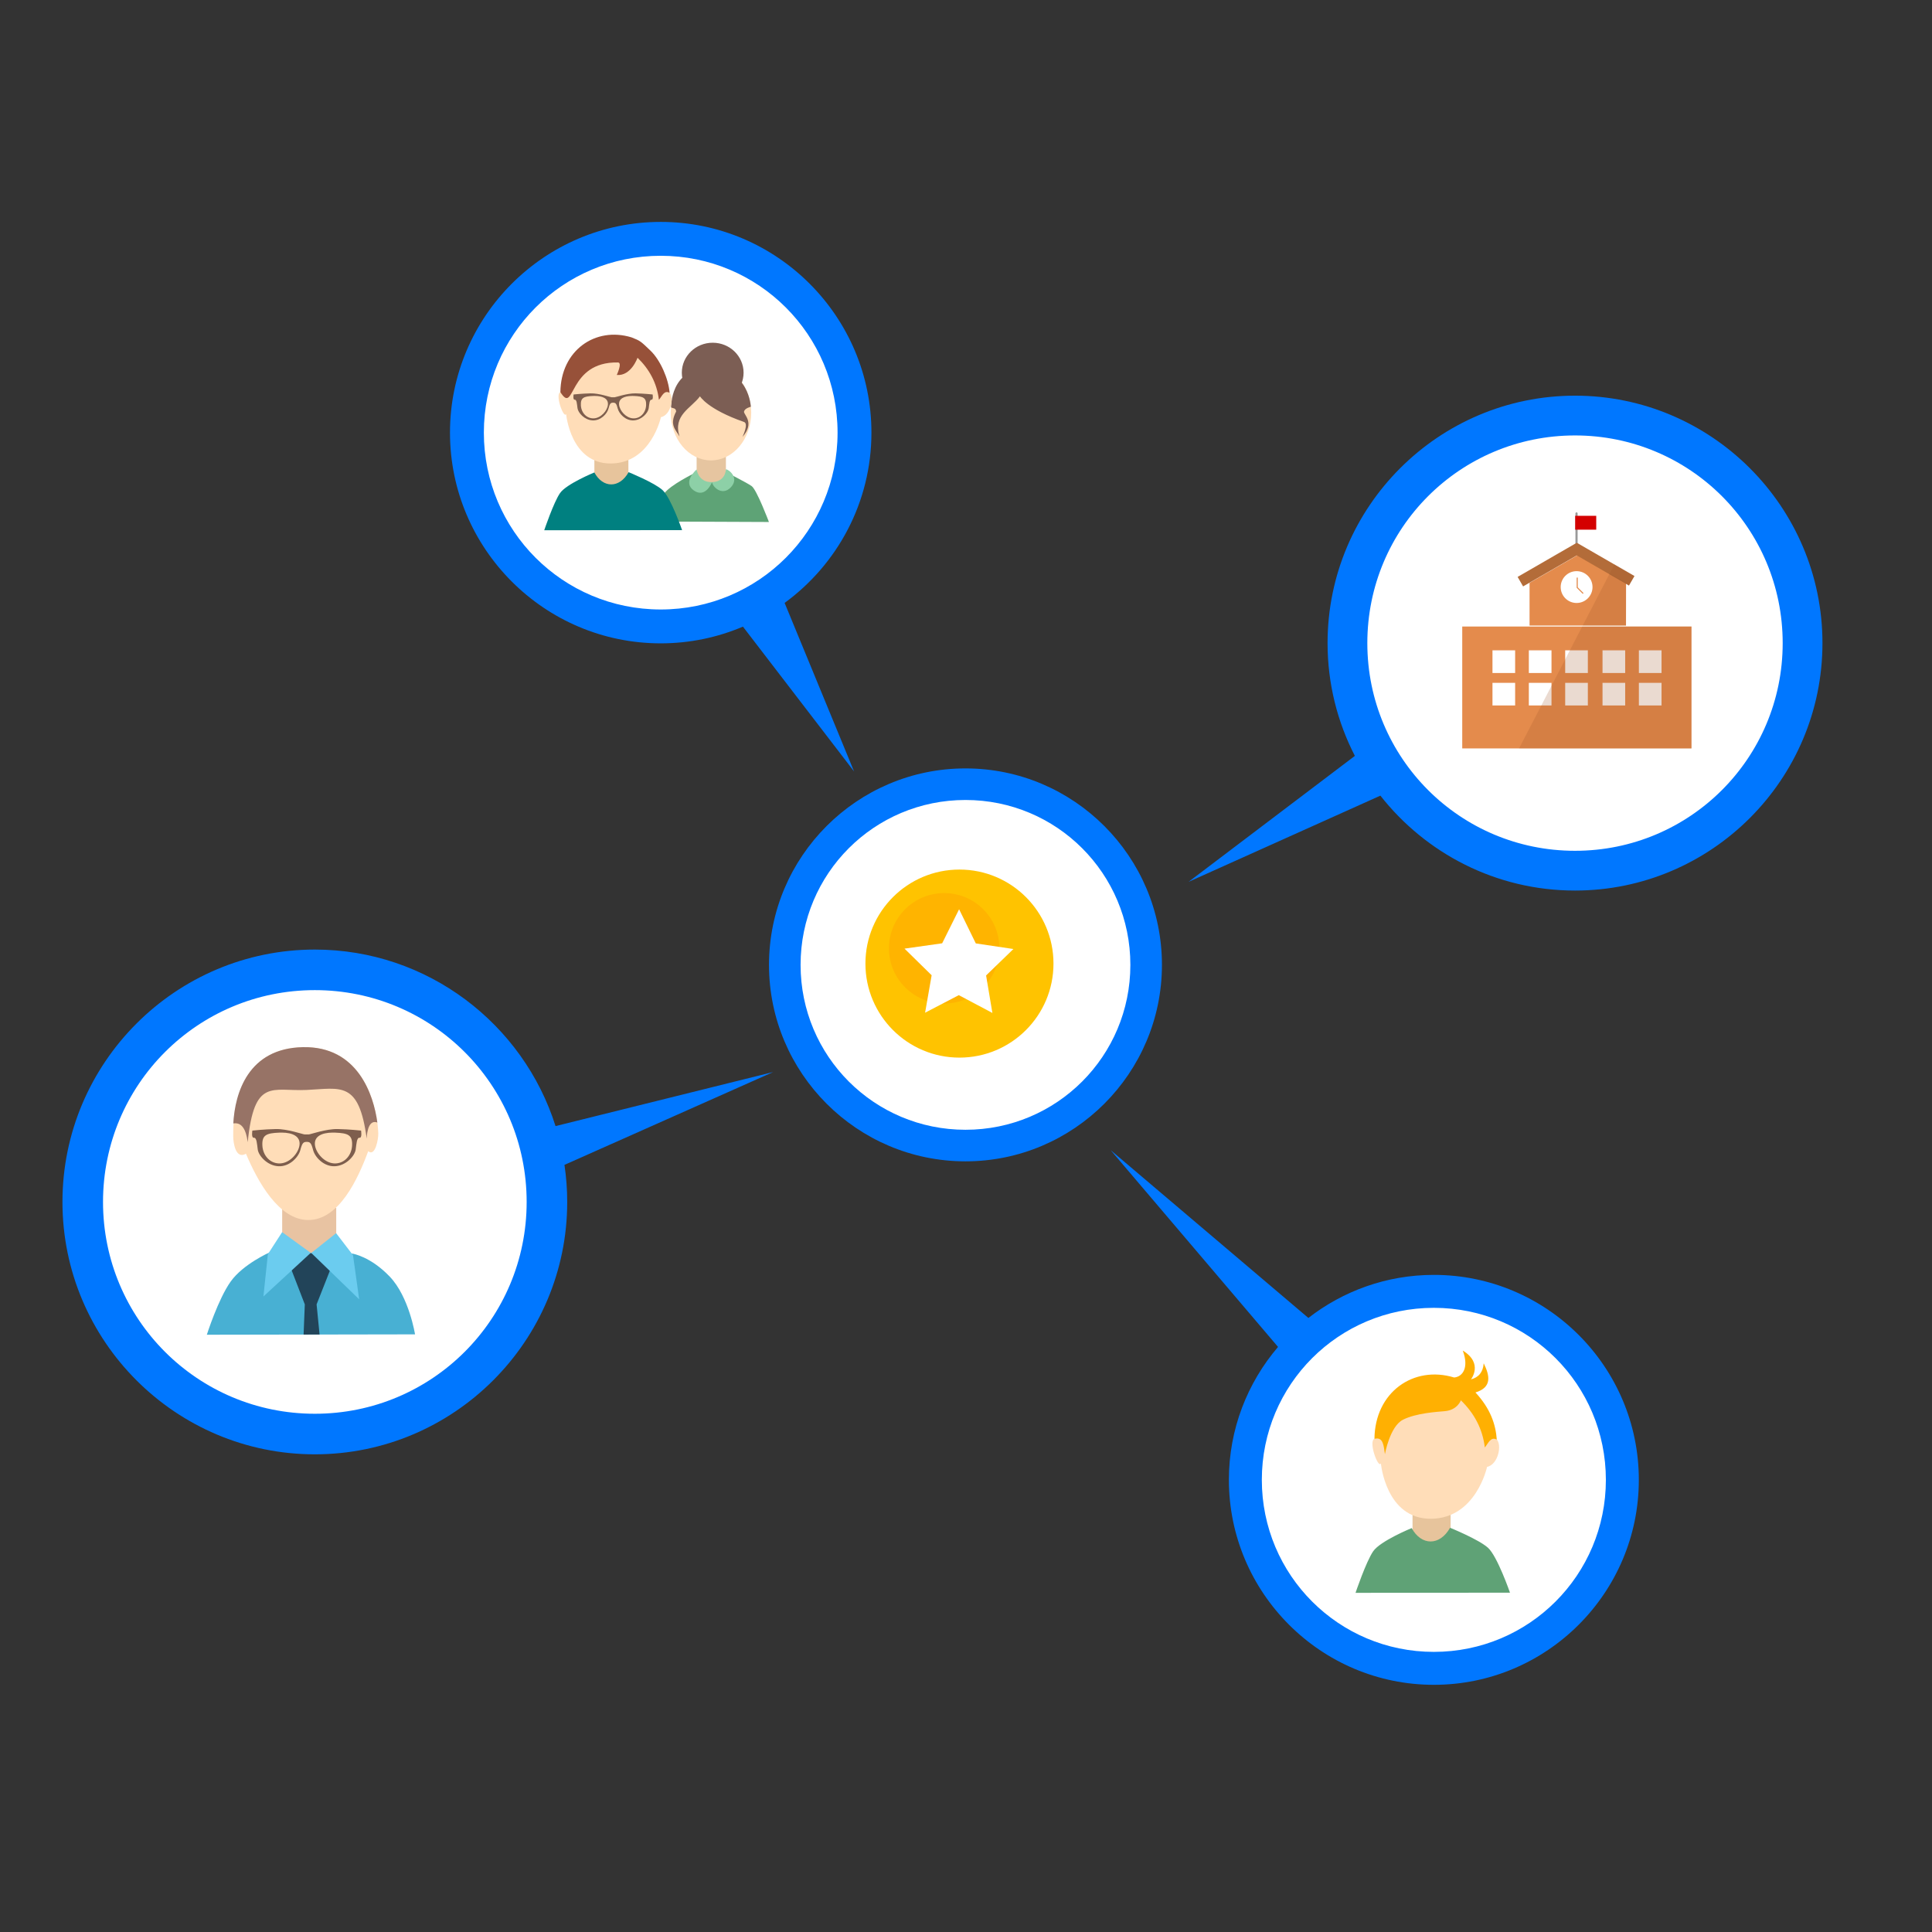 <?xml version="1.0" encoding="UTF-8" standalone="no"?>
<!-- Created with Inkscape (http://www.inkscape.org/) -->

<svg
   xmlns:dc="http://purl.org/dc/elements/1.1/"
   xmlns:cc="http://creativecommons.org/ns#"
   xmlns:rdf="http://www.w3.org/1999/02/22-rdf-syntax-ns#"
   xmlns:svg="http://www.w3.org/2000/svg"
   xmlns="http://www.w3.org/2000/svg"
   xmlns:sodipodi="http://sodipodi.sourceforge.net/DTD/sodipodi-0.dtd"
   xmlns:inkscape="http://www.inkscape.org/namespaces/inkscape"
   width="135mm"
   height="135mm"
   viewBox="0 0 478.346 478.346"
   id="svg2"
   version="1.1"
   inkscape:version="0.91 r13725"
   sodipodi:docname="Why.svg">
  <rect x="0" y="0" width="478.346" height="478.346" fill="#333333" stroke="none"/>
  <defs
     id="defs4">
    <clipPath
       clipPathUnits="userSpaceOnUse"
       id="clipPath4437">
      <rect
         style="fill:#784421;fill-opacity:1;stroke:none;stroke-width:0.1;stroke-linecap:round;stroke-linejoin:miter;stroke-miterlimit:4;stroke-dasharray:none;stroke-dashoffset:0;stroke-opacity:1"
         id="rect4439"
         width="16.562"
         height="27.562"
         x="51.224"
         y="578.048"
         transform="matrix(0.888,0.46,-0.46,0.888,0,0)" />
    </clipPath>
    <clipPath
       clipPathUnits="userSpaceOnUse"
       id="clipPath4588">
      <path
         sodipodi:nodetypes="czcczcc"
         inkscape:connector-curvature="0"
         id="path4590"
         d="m -357.747,409.395 c 0,0 5.568,-17.501 11.667,-25.986 6.099,-8.485 18.915,-14.142 18.915,-14.142 l 40.482,0.619 c 0,0 8.72,1.356 18.12,11.225 9.4,9.87 12.286,28.107 12.286,28.107 z"
         style="fill:#48b0d3;fill-opacity:1;fill-rule:evenodd;stroke:none;stroke-width:1px;stroke-linecap:butt;stroke-linejoin:miter;stroke-opacity:1" />
    </clipPath>
    <clipPath
       clipPathUnits="userSpaceOnUse"
       id="clipPath4611">
      <rect
         style="fill:#7c5e54;fill-opacity:1;stroke:none;stroke-width:0.1;stroke-linecap:round;stroke-linejoin:miter;stroke-miterlimit:4;stroke-dasharray:none;stroke-dashoffset:0;stroke-opacity:1"
         id="rect4613"
         width="103.75"
         height="47.75"
         x="-3.5"
         y="259.862" />
    </clipPath>
  </defs>
  <sodipodi:namedview
     id="base"
     pagecolor="#ffffff"
     bordercolor="#666666"
     borderopacity="1.0"
     inkscape:pageopacity="0.0"
     inkscape:pageshadow="2"
     inkscape:zoom="1.4142136"
     inkscape:cx="288.58476"
     inkscape:cy="228.12381"
     inkscape:document-units="px"
     inkscape:current-layer="layer1"
     showgrid="false"
     inkscape:window-width="1366"
     inkscape:window-height="715"
     inkscape:window-x="-8"
     inkscape:window-y="-8"
     inkscape:window-maximized="1"
     showguides="true"
     inkscape:guide-bbox="true"
     fit-margin-top="0"
     fit-margin-left="0"
     fit-margin-right="0"
     fit-margin-bottom="0">
    <sodipodi:guide
       position="826.918,311.918"
       orientation="1,0"
       id="guide4232" />
    <sodipodi:guide
       position="239.173,239.173"
       orientation="1,0"
       id="guide4218"
       inkscape:label=""
       inkscape:color="rgb(0,0,255)" />
  </sodipodi:namedview>
  <g
     inkscape:label="Layer 1"
     inkscape:groupmode="layer"
     id="layer1"
     transform="translate(-118.796,-189.506)">
    <circle
       style="fill:#ffffff;fill-opacity:1;stroke:none;stroke-width:0.3;stroke-linecap:round;stroke-linejoin:round;stroke-miterlimit:4;stroke-dasharray:none;stroke-dashoffset:0;stroke-opacity:1"
       id="path4344"
       cx="357.796"
       cy="428.852"
       r="42" />
    <g
       id="circs"
       inkscape:transform-center-x="4.9497475"
       inkscape:transform-center-y="-2.8284271">
      <circle
         transform="translate(118.796,189.506)"
         class="why-cir"
         r="47"
         cy="107.346"
         cx="163"
         id="path4304"
         style="fill:#ffffff;fill-opacity:1;stroke:none;stroke-width:0.3;stroke-linecap:round;stroke-linejoin:round;stroke-miterlimit:4;stroke-dasharray:none;stroke-dashoffset:0;stroke-opacity:1" />
      <circle
         transform="translate(118.796,189.506)"
         class="why-cir"
         r="59.5"
         cy="158.846"
         cx="390.5"
         id="path4310"
         style="fill:#ffffff;fill-opacity:1;stroke:none;stroke-width:0.3;stroke-linecap:round;stroke-linejoin:round;stroke-miterlimit:4;stroke-dasharray:none;stroke-dashoffset:0;stroke-opacity:1" />
      <circle
         transform="translate(118.796,189.506)"
         class="why-cir"
         r="47"
         cy="366.346"
         cx="355"
         id="path4308"
         style="fill:#ffffff;fill-opacity:1;stroke:none;stroke-width:0.3;stroke-linecap:round;stroke-linejoin:round;stroke-miterlimit:4;stroke-dasharray:none;stroke-dashoffset:0;stroke-opacity:1" />
      <circle
         transform="translate(118.796,189.506)"
         class="why-cir"
         r="54.5"
         cy="297.846"
         cx="78.5"
         id="path4306"
         style="fill:#ffffff;fill-opacity:1;stroke:none;stroke-width:0.3;stroke-linecap:round;stroke-linejoin:round;stroke-miterlimit:4;stroke-dasharray:none;stroke-dashoffset:0;stroke-opacity:1" />
      <g
         id="g4279"
         class="pic why-cir">
        <g
           transform="matrix(0.318,0,0,0.318,280.077,188.968)"
           id="g4623">
          <rect
             style="fill:#e6c5a0;fill-opacity:1;stroke:none;stroke-width:0.1;stroke-linecap:round;stroke-linejoin:miter;stroke-miterlimit:4;stroke-dasharray:none;stroke-dashoffset:0;stroke-opacity:1"
             id="rect4615"
             width="22.804"
             height="35.002"
             x="35.216"
             y="353.564" />
          <ellipse
             style="fill:#ffddb8;fill-opacity:1;stroke:none;stroke-width:0.1;stroke-linecap:round;stroke-linejoin:miter;stroke-miterlimit:4;stroke-dasharray:none;stroke-dashoffset:0;stroke-opacity:1"
             id="path4603"
             cx="46.378"
             cy="323.001"
             rx="31.339"
             ry="37.143" />
          <ellipse
             style="fill:#7c5e54;fill-opacity:1;stroke:none;stroke-width:0.1;stroke-linecap:round;stroke-linejoin:miter;stroke-miterlimit:4;stroke-dasharray:none;stroke-dashoffset:0;stroke-opacity:1"
             id="path4605"
             cx="47.73"
             cy="291.869"
             rx="24.042"
             ry="23.335"
             clip-path="url(#clipPath4611)" />
          <path
             style="fill:#7c5e54;fill-opacity:1;fill-rule:evenodd;stroke:none;stroke-width:1px;stroke-linecap:butt;stroke-linejoin:miter;stroke-opacity:1"
             d="m 70.879,341.897 c 0,0 5.081,-10.33 1.237,-11.667 -28.461,-9.899 -34.295,-19.976 -34.295,-19.976 -7.02,9.424 -21.244,14.624 -15.91,31.289 -2.861,-5.233 -8.224,-8.886 -2.652,-19.445 -0.189,-2.907 -2.426,-2.398 -3.889,-3.182 0,0 -0.93,-30.976 29.875,-30.582 30.806,0.393 32.173,30.052 32.173,30.052 0,0 -4.994,1.149 -5.303,3.889 -0.265,2.344 8.662,8.485 -1.237,19.622 z"
             id="path4607"
             inkscape:connector-curvature="0"
             sodipodi:nodetypes="cscccczcsc" />
          <path
             style="fill:#5ea376;fill-opacity:1;fill-rule:evenodd;stroke:none;stroke-width:1px;stroke-linecap:butt;stroke-linejoin:miter;stroke-opacity:1"
             d="m 1.562,407.737 c 0,0 4.864,-17.03 8.438,-21.875 C 14.884,379.241 33,370.362 33,370.362 l 6.5,11 7.25,-4.25 12,3 1.177,-9.854 c 0,0 14.073,7.104 18.073,9.854 4,2.75 13.5,28 13.5,28 z"
             id="path4617"
             inkscape:connector-curvature="0"
             sodipodi:nodetypes="cscccccscc" />
          <path
             style="fill:#8dd0a7;fill-opacity:1;fill-rule:evenodd;stroke:none;stroke-width:1px;stroke-linecap:butt;stroke-linejoin:miter;stroke-opacity:1"
             d="m 35.216,367.201 c 0,0 1.308,10.235 12.058,9.86 10.75,-0.375 10.729,-10.006 10.729,-10.006 2.538,0.231 10.679,6.944 3.771,14.131 -6.907,7.187 -14.608,-0.944 -14.5,-4.25 0,0 -4.988,13.1 -14.25,6.625 -9.262,-6.475 2.192,-16.36 2.192,-16.36 z"
             id="path4621"
             inkscape:connector-curvature="0"
             sodipodi:nodetypes="csczczc" />
        </g>
        <g
           transform="matrix(1.056,0,0,1.056,-29.203,-71.589)"
           id="g4725">
          <g
             transform="matrix(0.443,0,0,0.443,590.434,294.624)"
             id="g4698">
            <g
               id="g4700"
               transform="translate(-310.5,19.5)">
              <rect
                 y="108.862"
                 x="-391.36"
                 height="27"
                 width="18"
                 id="rect4702"
                 style="fill:#e7c49c;fill-opacity:1;stroke:none;stroke-width:0.1;stroke-linecap:round;stroke-linejoin:miter;stroke-miterlimit:4;stroke-dasharray:none;stroke-dashoffset:0;stroke-opacity:1" />
              <path
                 sodipodi:nodetypes="zccccccz"
                 inkscape:connector-curvature="0"
                 id="path4704"
                 d="m -382.653,118.862 c 21.331,-0.147 26.5,-24.5 26.5,-24.5 5.338,-1.117 7.298,-10.747 4.309,-13.247 l -16.809,-24.753 -29.75,8.75 -10.652,15.862 c -3.579,0.536 1.431,14.398 2.75,11.75 0,0 2.321,26.285 23.652,26.138 z"
                 style="fill:#ffddb8;fill-opacity:1;fill-rule:evenodd;stroke:none;stroke-width:1px;stroke-linecap:butt;stroke-linejoin:miter;stroke-opacity:1" />
              <path
                 sodipodi:nodetypes="csccczccc"
                 inkscape:connector-curvature="0"
                 id="path4706"
                 d="m -378.84,65.393 c 2.394,0.106 -0.673,6.622 -0.673,6.622 7.584,0.665 10.996,-9.12 10.996,-9.12 6.251,6.072 10.246,13.375 11.314,22.274 1.634,-1.91 2.716,-5.29 5.657,-3.712 -0.525,-7.222 -4.828,-17.23 -10.076,-22.274 -5.248,-5.044 -5.394,-5.229 -10.076,-7.071 -19.219,-5.849 -37.454,6.963 -37.653,28.991 7.886,12.466 3.549,-16.264 30.513,-15.71 z"
                 style="fill:#975139;fill-opacity:1;fill-rule:evenodd;stroke:none;stroke-width:1px;stroke-linecap:butt;stroke-linejoin:miter;stroke-opacity:1" />
            </g>
            <path
               style="fill:#008080;fill-opacity:1;fill-rule:evenodd;stroke:none;stroke-width:1px;stroke-linecap:butt;stroke-linejoin:miter;stroke-opacity:1"
               d="m -701.875,143.112 c 4.51,8.38 13.288,8.534 18.129,-0.153 0,0 13.508,5.477 17.928,9.453 4.42,3.976 10.385,21.217 10.385,21.217 l -72.973,0.077 c 0,0 4.972,-14.755 8.351,-19.652 3.379,-4.897 18.18,-10.942 18.18,-10.942 z"
               id="path4708"
               inkscape:connector-curvature="0"
               sodipodi:nodetypes="cczcczc" />
          </g>
          <path
             style="fill:#7e5e4d;fill-opacity:1;fill-rule:evenodd;stroke:none;stroke-width:1px;stroke-linecap:butt;stroke-linejoin:miter;stroke-opacity:1"
             d="m 278.617,339.477 c -2.011,0.044 -3.979,0.262 -3.979,0.262 0,0 -0.219,1.268 0.262,1.224 0.481,-0.044 0.525,1.049 0.656,2.011 0.143,1.048 1.618,2.754 3.541,2.842 1.924,0.087 3.41,-1.574 3.716,-2.754 0.306,-1.18 0.498,-1.399 1.089,-1.399 0.591,0 0.783,0.219 1.089,1.399 0.306,1.18 1.793,2.842 3.716,2.754 1.924,-0.087 3.399,-1.794 3.541,-2.842 0.131,-0.962 0.175,-2.055 0.656,-2.011 0.481,0.044 0.262,-1.224 0.262,-1.224 0,0 -1.967,-0.219 -3.979,-0.262 -2.011,-0.044 -4.656,0.918 -4.941,0.918 l -0.691,0 c -0.284,0 -2.929,-0.962 -4.941,-0.918 z m 1.013,0.605 c 1.952,0.008 3.156,0.685 3.054,2.018 -0.109,1.422 -1.618,3.148 -3.279,3.235 -1.661,0.087 -2.973,-1.268 -3.061,-3.061 -0.087,-1.793 0.7,-2.099 2.886,-2.186 0.137,-0.005 0.27,-0.008 0.4,-0.007 z m 8.721,0 c 0.13,-3.5e-4 0.264,0.002 0.4,0.007 2.186,0.087 2.973,0.394 2.886,2.186 -0.087,1.793 -1.399,3.148 -3.061,3.061 -1.661,-0.087 -3.17,-1.814 -3.279,-3.235 -0.103,-1.333 1.101,-2.011 3.054,-2.018 z"
             id="path4564-0"
             inkscape:connector-curvature="0" />
        </g>
      </g>
      <g
         id="g4526"
         class="pic why-cir">
        <g
           id="g4460"
           class=""
           transform="matrix(2.716,0,0,2.716,1124.371,-1142.83)">
          <rect
             y="547.665"
             x="-236.943"
             height="11.112"
             width="20.898"
             id="rect4280"
             style="fill:#e48b4c;fill-opacity:1;stroke:none;stroke-width:25;stroke-linecap:round;stroke-linejoin:round;stroke-miterlimit:4;stroke-dasharray:none;stroke-dashoffset:0;stroke-opacity:1" />
          <g
             transform="matrix(0.536,0,0,0.536,-103.871,253.013)"
             id="g4294">
            <path
               sodipodi:nodetypes="cccccc"
               style="fill:#e48b4c;fill-opacity:1;fill-rule:evenodd;stroke:none;stroke-width:1px;stroke-linecap:butt;stroke-linejoin:miter;stroke-opacity:1"
               d="m -228.61,537.56 8.2,4.739 -0.008,7.26 -16.404,0 0.002,-7.26 z"
               id="path4290"
               inkscape:connector-curvature="0" />
          </g>
          <path
             inkscape:connector-curvature="0"
             id="path4301"
             d="m -226.525,540.804 0,-3.447"
             style="fill:#999999;fill-rule:evenodd;stroke:#999999;stroke-width:0.2;stroke-linecap:round;stroke-linejoin:miter;stroke-miterlimit:4;stroke-dasharray:none;stroke-opacity:1" />
          <path
             inkscape:connector-curvature="0"
             id="path4299"
             d="m -231.645,543.575 5.145,-2.97 5.005,2.89"
             style="fill:none;fill-opacity:0;fill-rule:evenodd;stroke:#b36c39;stroke-width:1px;stroke-linecap:butt;stroke-linejoin:miter;stroke-opacity:1" />
          <rect
             y="537.675"
             x="-226.547"
             height="1.062"
             width="1.719"
             id="rect4303"
             style="fill:#d40000;fill-opacity:1;stroke:#d40000;stroke-width:0.2;stroke-linecap:round;stroke-linejoin:miter;stroke-miterlimit:4;stroke-dasharray:none;stroke-dashoffset:0;stroke-opacity:1" />
          <g
             transform="translate(0.188,-0.062)"
             id="g4309">
            <circle
               style="fill:#ffffff;fill-opacity:1;stroke:#e48b4c;stroke-width:0.283;stroke-linecap:round;stroke-linejoin:miter;stroke-miterlimit:4;stroke-dasharray:none;stroke-dashoffset:0;stroke-opacity:1"
               id="path4305"
               cx="-226.706"
               cy="544.13"
               r="1.592" />
            <path
               style="fill:none;fill-rule:evenodd;stroke:#e48b4c;stroke-width:0.1;stroke-linecap:butt;stroke-linejoin:miter;stroke-miterlimit:4;stroke-dasharray:none;stroke-opacity:1"
               d="m -226.65,543.267 0,0.906 0.541,0.541"
               id="path4307"
               inkscape:connector-curvature="0" />
          </g>
          <rect
             y="549.786"
             x="-234.237"
             height="2.166"
             width="2.166"
             id="rect4313"
             style="fill:#ffffff;fill-opacity:1;stroke:#e48b4c;stroke-width:0.1;stroke-linecap:round;stroke-linejoin:miter;stroke-miterlimit:4;stroke-dasharray:none;stroke-dashoffset:0;stroke-opacity:1" />
          <rect
             style="fill:#ffffff;fill-opacity:1;stroke:#e48b4c;stroke-width:0.1;stroke-linecap:round;stroke-linejoin:miter;stroke-miterlimit:4;stroke-dasharray:none;stroke-dashoffset:0;stroke-opacity:1"
             id="rect4315"
             width="2.166"
             height="2.166"
             x="-230.922"
             y="549.786" />
          <rect
             y="549.786"
             x="-227.608"
             height="2.166"
             width="2.166"
             id="rect4317"
             style="fill:#ffffff;fill-opacity:1;stroke:#e48b4c;stroke-width:0.1;stroke-linecap:round;stroke-linejoin:miter;stroke-miterlimit:4;stroke-dasharray:none;stroke-dashoffset:0;stroke-opacity:1" />
          <rect
             style="fill:#ffffff;fill-opacity:1;stroke:#e48b4c;stroke-width:0.1;stroke-linecap:round;stroke-linejoin:miter;stroke-miterlimit:4;stroke-dasharray:none;stroke-dashoffset:0;stroke-opacity:1"
             id="rect4319"
             width="2.166"
             height="2.166"
             x="-224.205"
             y="549.786" />
          <rect
             y="549.786"
             x="-220.89"
             height="2.166"
             width="2.166"
             id="rect4321"
             style="fill:#ffffff;fill-opacity:1;stroke:#e48b4c;stroke-width:0.1;stroke-linecap:round;stroke-linejoin:miter;stroke-miterlimit:4;stroke-dasharray:none;stroke-dashoffset:0;stroke-opacity:1" />
          <rect
             style="fill:#ffffff;fill-opacity:1;stroke:#e48b4c;stroke-width:0.1;stroke-linecap:round;stroke-linejoin:miter;stroke-miterlimit:4;stroke-dasharray:none;stroke-dashoffset:0;stroke-opacity:1"
             id="rect4325"
             width="2.166"
             height="2.166"
             x="-234.237"
             y="552.747" />
          <rect
             y="552.747"
             x="-230.922"
             height="2.166"
             width="2.166"
             id="rect4327"
             style="fill:#ffffff;fill-opacity:1;stroke:#e48b4c;stroke-width:0.1;stroke-linecap:round;stroke-linejoin:miter;stroke-miterlimit:4;stroke-dasharray:none;stroke-dashoffset:0;stroke-opacity:1" />
          <rect
             style="fill:#ffffff;fill-opacity:1;stroke:#e48b4c;stroke-width:0.1;stroke-linecap:round;stroke-linejoin:miter;stroke-miterlimit:4;stroke-dasharray:none;stroke-dashoffset:0;stroke-opacity:1"
             id="rect4329"
             width="2.166"
             height="2.166"
             x="-227.608"
             y="552.747" />
          <rect
             y="552.747"
             x="-224.205"
             height="2.166"
             width="2.166"
             id="rect4331"
             style="fill:#ffffff;fill-opacity:1;stroke:#e48b4c;stroke-width:0.1;stroke-linecap:round;stroke-linejoin:miter;stroke-miterlimit:4;stroke-dasharray:none;stroke-dashoffset:0;stroke-opacity:1" />
          <rect
             style="fill:#ffffff;fill-opacity:1;stroke:#e48b4c;stroke-width:0.1;stroke-linecap:round;stroke-linejoin:miter;stroke-miterlimit:4;stroke-dasharray:none;stroke-dashoffset:0;stroke-opacity:1"
             id="rect4333"
             width="2.166"
             height="2.166"
             x="-220.89"
             y="552.747" />
          <g
             style="fill:#a05a2c;fill-opacity:0.219"
             clip-path="url(#clipPath4437)"
             id="g4368">
            <path
               id="rect4370"
               d="m -236.943,547.665 20.898,0 0,11.112 -20.898,0 z"
               style="fill:#a05a2c;fill-opacity:0.219;stroke:none;stroke-width:25;stroke-linecap:round;stroke-linejoin:round;stroke-miterlimit:4;stroke-dasharray:none;stroke-dashoffset:0;stroke-opacity:1"
               inkscape:connector-curvature="0" />
            <g
               style="fill:#a05a2c;fill-opacity:0.219"
               transform="matrix(0.536,0,0,0.536,-103.871,253.013)"
               id="g4372">
              <path
                 sodipodi:nodetypes="cccccc"
                 style="fill:#a05a2c;fill-opacity:0.219;fill-rule:evenodd;stroke:none;stroke-width:1px;stroke-linecap:butt;stroke-linejoin:miter;stroke-opacity:1"
                 d="m -228.61,537.56 8.2,4.739 -0.008,7.26 -16.404,0 0.002,-7.26 z"
                 id="path4374"
                 inkscape:connector-curvature="0" />
            </g>
            <path
               inkscape:connector-curvature="0"
               id="path4376"
               d="m -226.5,540.027 -5.395,3.115 0.5,0.865 4.895,-2.826 4.756,2.746 0.5,-0.865 -5.256,-3.035 z"
               style="color:#000000;font-style:normal;font-variant:normal;font-weight:normal;font-stretch:normal;font-size:medium;line-height:normal;font-family:sans-serif;text-indent:0;text-align:start;text-decoration:none;text-decoration-line:none;text-decoration-style:solid;text-decoration-color:#000000;letter-spacing:normal;word-spacing:normal;text-transform:none;direction:ltr;block-progression:tb;writing-mode:lr-tb;baseline-shift:baseline;text-anchor:start;white-space:normal;clip-rule:nonzero;display:inline;overflow:visible;visibility:visible;opacity:1;isolation:auto;mix-blend-mode:normal;color-interpolation:sRGB;color-interpolation-filters:linearRGB;solid-color:#000000;solid-opacity:1;fill:#a05a2c;fill-opacity:0.219;fill-rule:evenodd;stroke:none;stroke-width:1px;stroke-linecap:butt;stroke-linejoin:miter;stroke-miterlimit:4;stroke-dasharray:none;stroke-dashoffset:0;stroke-opacity:1;color-rendering:auto;image-rendering:auto;shape-rendering:auto;text-rendering:auto;enable-background:accumulate" />
            <path
               inkscape:connector-curvature="0"
               id="path4378"
               d="m -226.537,537.256 a 0.1,0.1 0 0 0 -0.088,0.102 l 0,3.445 a 0.1,0.1 0 1 0 0.199,0 l 0,-3.445 a 0.1,0.1 0 0 0 -0.111,-0.102 z"
               style="color:#000000;font-style:normal;font-variant:normal;font-weight:normal;font-stretch:normal;font-size:medium;line-height:normal;font-family:sans-serif;text-indent:0;text-align:start;text-decoration:none;text-decoration-line:none;text-decoration-style:solid;text-decoration-color:#000000;letter-spacing:normal;word-spacing:normal;text-transform:none;direction:ltr;block-progression:tb;writing-mode:lr-tb;baseline-shift:baseline;text-anchor:start;white-space:normal;clip-rule:nonzero;display:inline;overflow:visible;visibility:visible;opacity:1;isolation:auto;mix-blend-mode:normal;color-interpolation:sRGB;color-interpolation-filters:linearRGB;solid-color:#000000;solid-opacity:1;fill:#a05a2c;fill-opacity:0.219;fill-rule:evenodd;stroke:none;stroke-width:0.2;stroke-linecap:round;stroke-linejoin:miter;stroke-miterlimit:4;stroke-dasharray:none;stroke-dashoffset:0;stroke-opacity:1;color-rendering:auto;image-rendering:auto;shape-rendering:auto;text-rendering:auto;enable-background:accumulate" />
            <path
               id="rect4380"
               d="m -226.547,537.675 1.719,0 0,1.062 -1.719,0 z"
               style="fill:#a05a2c;fill-opacity:0.219;stroke:#e48b4c;stroke-width:0.2;stroke-linecap:round;stroke-linejoin:miter;stroke-miterlimit:4;stroke-dasharray:none;stroke-dashoffset:0;stroke-opacity:1"
               inkscape:connector-curvature="0" />
            <g
               style="fill:#a05a2c;fill-opacity:0.219"
               transform="translate(0.188,-0.062)"
               id="g4382">
              <path
                 id="circle4384"
                 d="m -225.115,544.13 a 1.592,1.592 0 0 1 -1.592,1.592 1.592,1.592 0 0 1 -1.592,-1.592 1.592,1.592 0 0 1 1.592,-1.592 1.592,1.592 0 0 1 1.592,1.592 z"
                 style="fill:#a05a2c;fill-opacity:0.219;stroke:#e48b4c;stroke-width:0.283;stroke-linecap:round;stroke-linejoin:miter;stroke-miterlimit:4;stroke-dasharray:none;stroke-dashoffset:0;stroke-opacity:1"
                 inkscape:connector-curvature="0" />
              <path
                 style="fill:#a05a2c;fill-opacity:0.219;fill-rule:evenodd;stroke:#e48b4c;stroke-width:0.1;stroke-linecap:butt;stroke-linejoin:miter;stroke-miterlimit:4;stroke-dasharray:none;stroke-opacity:1"
                 d="m -226.65,543.267 0,0.906 0.541,0.541"
                 id="path4386"
                 inkscape:connector-curvature="0" />
            </g>
            <path
               id="rect4388"
               d="m -234.237,549.786 2.166,0 0,2.166 -2.166,0 z"
               style="fill:#a05a2c;fill-opacity:0.219;stroke:#e48b4c;stroke-width:0.1;stroke-linecap:round;stroke-linejoin:miter;stroke-miterlimit:4;stroke-dasharray:none;stroke-dashoffset:0;stroke-opacity:1"
               inkscape:connector-curvature="0" />
            <path
               id="rect4390"
               d="m -230.922,549.786 2.166,0 0,2.166 -2.166,0 z"
               style="fill:#a05a2c;fill-opacity:0.219;stroke:#e48b4c;stroke-width:0.1;stroke-linecap:round;stroke-linejoin:miter;stroke-miterlimit:4;stroke-dasharray:none;stroke-dashoffset:0;stroke-opacity:1"
               inkscape:connector-curvature="0" />
            <path
               id="rect4398"
               d="m -234.237,552.747 2.166,0 0,2.166 -2.166,0 z"
               style="fill:#a05a2c;fill-opacity:0.219;stroke:#e48b4c;stroke-width:0.1;stroke-linecap:round;stroke-linejoin:miter;stroke-miterlimit:4;stroke-dasharray:none;stroke-dashoffset:0;stroke-opacity:1"
               inkscape:connector-curvature="0" />
          </g>
        </g>
      </g>
      <g
         id="g4674"
         class="pic why-cir">
        <g
           transform="matrix(0.524,0,0,0.524,673.599,503.256)"
           id="g4667">
          <rect
             style="fill:#e7c49c;fill-opacity:1;stroke:none;stroke-width:0.1;stroke-linecap:round;stroke-linejoin:miter;stroke-miterlimit:4;stroke-dasharray:none;stroke-dashoffset:0;stroke-opacity:1"
             id="rect4661"
             width="18"
             height="27"
             x="-391.36"
             y="108.862" />
          <path
             style="fill:#ffddb8;fill-opacity:1;fill-rule:evenodd;stroke:none;stroke-width:1px;stroke-linecap:butt;stroke-linejoin:miter;stroke-opacity:1"
             d="m -382.653,118.862 c 21.331,-0.147 26.5,-24.5 26.5,-24.5 5.338,-1.117 7.298,-10.747 4.309,-13.247 l -16.809,-24.753 -29.75,8.75 -10.652,15.862 c -3.579,0.536 1.431,14.398 2.75,11.75 0,0 2.321,26.285 23.652,26.138 z"
             id="path4663"
             inkscape:connector-curvature="0"
             sodipodi:nodetypes="zccccccz" />
          <path
             style="fill:#ffb002;fill-opacity:1;fill-rule:evenodd;stroke:none;stroke-width:1px;stroke-linecap:butt;stroke-linejoin:miter;stroke-opacity:1"
             d="m -404.403,88.351 c 0,0 2.298,-13.081 8.485,-16.263 6.187,-3.182 16.29,-3.756 19.799,-4.066 6.01,-0.53 7.601,-5.127 7.601,-5.127 6.251,6.072 10.246,13.375 11.314,22.274 1.634,-1.91 2.716,-5.29 5.657,-3.712 -0.525,-7.222 -2.978,-14.582 -10.076,-22.274 7.706,-2.367 6.94,-7.68 3.889,-13.789 -0.307,4.231 -2.405,6.67 -6.01,7.601 0,0 6.01,-7.601 -3.889,-13.612 3.013,7.948 0.061,12.363 -4.066,12.728 -19.219,-5.849 -37.454,6.963 -37.653,28.991 4.223,-1.122 4.358,3.377 4.95,7.248 z"
             id="path4665"
             inkscape:connector-curvature="0"
             sodipodi:nodetypes="csscccccccccc" />
        </g>
        <path
           sodipodi:nodetypes="cczcczc"
           inkscape:connector-curvature="0"
           id="path4672"
           d="m -701.875,143.112 c 4.51,8.38 13.288,8.534 18.129,-0.153 0,0 13.508,5.477 17.928,9.453 4.42,3.976 10.385,21.217 10.385,21.217 l -72.973,0.077 c 0,0 4.972,-14.755 8.351,-19.652 3.379,-4.897 18.18,-10.942 18.18,-10.942 z"
           style="fill:#5fa276;fill-opacity:1;fill-rule:evenodd;stroke:none;stroke-width:1px;stroke-linecap:butt;stroke-linejoin:miter;stroke-opacity:1"
           transform="matrix(0.524,0,0,0.524,836.099,492.856)" />
      </g>
      <g
         id="g4561"
         class="pic why-cir">
        <g
           id="g4592"
           transform="matrix(0.508,0,0,0.508,351.743,311.999)"
           class="">
          <rect
             y="347.554"
             x="-321.026"
             height="27.931"
             width="26.34"
             id="rect4578"
             style="fill:#e8c3a2;fill-opacity:1;stroke:none;stroke-width:0.1;stroke-linecap:round;stroke-linejoin:miter;stroke-miterlimit:4;stroke-dasharray:none;stroke-dashoffset:0;stroke-opacity:1" />
          <g
             transform="translate(-164.579,1.414)"
             id="g4572">
            <g
               id="g4560"
               transform="translate(82.731,-3.536)">
              <path
                 sodipodi:nodetypes="scszscs"
                 inkscape:connector-curvature="0"
                 id="path4553"
                 d="m -226.421,355.612 c 14.936,-0.005 24.148,-19.921 29.171,-33.535 3.447,2.936 4.993,-6.088 4.917,-8.642 -0.316,-10.616 -5.771,-42.716 -36.77,-42.073 -30.998,0.643 -34.1,30.016 -33.941,43.487 0.042,3.563 1.293,11.285 6.21,8.465 5.667,13.386 15.947,32.302 30.413,32.297 z"
                 style="fill:#ffddb8;fill-opacity:1;fill-rule:evenodd;stroke:none;stroke-width:1px;stroke-linecap:butt;stroke-linejoin:miter;stroke-opacity:1" />
              <path
                 id="path4555"
                 d="m -229.104,271.363 c -26.772,0.555 -33.091,22.46 -33.898,37.16 l 0.488,-0.037 c 3.638,-0.338 5.731,2.931 6.541,9.191 3.181,-31.484 11.88,-24.694 28.639,-25.455 16.759,-0.761 25.554,-4.643 29.344,23.688 0.022,-0.332 0.182,-9.718 5.188,-7.818 -1.791,-13.342 -9.475,-37.285 -36.301,-36.729 z"
                 style="fill:#977366;fill-opacity:1;fill-rule:evenodd;stroke:none;stroke-width:1px;stroke-linecap:butt;stroke-linejoin:miter;stroke-opacity:1"
                 inkscape:connector-curvature="0" />
            </g>
            <path
               style="fill:#7e5e4d;fill-opacity:1;fill-rule:evenodd;stroke:none;stroke-width:1px;stroke-linecap:butt;stroke-linejoin:miter;stroke-opacity:1"
               d="m -159.602,307.736 c -5.75,0.125 -11.375,0.75 -11.375,0.75 0,0 -0.625,3.625 0.75,3.5 1.375,-0.125 1.5,3 1.875,5.75 0.408,2.996 4.625,7.875 10.125,8.125 5.5,0.25 9.75,-4.5 10.625,-7.875 0.875,-3.375 1.424,-4 3.113,-4 1.69,0 2.238,0.625 3.113,4 0.875,3.375 5.125,8.125 10.625,7.875 5.5,-0.25 9.717,-5.129 10.125,-8.125 0.375,-2.75 0.5,-5.875 1.875,-5.75 1.375,0.125 0.75,-3.5 0.75,-3.5 0,0 -5.625,-0.625 -11.375,-0.75 -5.75,-0.125 -13.312,2.625 -14.125,2.625 l -1.977,0 c -0.812,0 -8.375,-2.75 -14.125,-2.625 z m 2.896,1.73 c 5.581,0.021 9.024,1.959 8.73,5.77 -0.313,4.065 -4.625,9 -9.375,9.25 -4.75,0.25 -8.5,-3.625 -8.75,-8.75 -0.25,-5.125 2,-6 8.25,-6.25 0.391,-0.015 0.772,-0.021 1.145,-0.019 z m 24.934,0 c 0.372,-10e-4 0.754,0.004 1.145,0.019 6.25,0.25 8.5,1.125 8.25,6.25 -0.25,5.125 -4,9 -8.75,8.75 -4.75,-0.25 -9.062,-5.185 -9.375,-9.25 -0.293,-3.811 3.149,-5.748 8.73,-5.77 z"
               id="path4564"
               inkscape:connector-curvature="0" />
          </g>
          <path
             sodipodi:nodetypes="czcczcc"
             inkscape:connector-curvature="0"
             id="path4580"
             d="m -357.747,409.395 c 0,0 5.568,-17.501 11.667,-25.986 6.099,-8.485 18.915,-14.142 18.915,-14.142 l 40.482,0.619 c 0,0 8.72,1.356 18.12,11.225 9.4,9.87 12.286,28.107 12.286,28.107 z"
             style="fill:#48b0d3;fill-opacity:1;fill-rule:evenodd;stroke:none;stroke-width:1px;stroke-linecap:butt;stroke-linejoin:miter;stroke-opacity:1" />
          <path
             clip-path="url(#clipPath4588)"
             inkscape:connector-curvature="0"
             id="path4584"
             d="m -302.75,409.862 -1.5,-15.25 9.75,-24.75 -25.25,-0.5 9.75,25.25 -0.75,18.75 z"
             style="fill:#224459;fill-opacity:1;fill-rule:evenodd;stroke:none;stroke-width:1px;stroke-linecap:butt;stroke-linejoin:miter;stroke-opacity:1" />
          <path
             sodipodi:nodetypes="ccccccccc"
             inkscape:connector-curvature="0"
             id="path4582"
             d="m -328,370.143 -2.174,20.616 23.174,-21.366 23.5,22.75 -3,-21.5 -8.235,-10.75 -12.222,9.722 -14.088,-10.222 z"
             style="fill:#6bccef;fill-opacity:1;fill-rule:evenodd;stroke:none;stroke-width:1px;stroke-linecap:butt;stroke-linejoin:miter;stroke-opacity:1" />
        </g>
      </g>
      <g
         transform="translate(0.4,0)"
         inkscape:transform-center-y="-3.133124"
         inkscape:transform-center-x="5.8287293"
         id="circs-no-fill">
        <path
           style="fill:#0077ff;fill-opacity:1;fill-rule:evenodd;stroke:none;stroke-width:1px;stroke-linecap:butt;stroke-linejoin:miter;stroke-opacity:1"
           d="m 357.439,379.756 c -26.819,0 -48.645,21.826 -48.645,48.645 0,26.819 21.826,48.643 48.645,48.643 26.819,0 48.643,-21.824 48.643,-48.643 0,-26.819 -21.824,-48.645 -48.643,-48.645 z m 0,7.819 c 22.594,0 40.826,18.232 40.826,40.826 0,22.594 -18.232,40.826 -40.826,40.826 -22.594,0 -40.826,-18.232 -40.826,-40.826 0,-22.594 18.232,-40.826 40.826,-40.826 z"
           id="path4277"
           inkscape:connector-curvature="0"
           inkscape:transform-center-x="5.8187466"
           inkscape:transform-center-y="-2.8500089"
           sodipodi:nodetypes="ssssssssss" />
        <path
           inkscape:transform-center-y="-2.8500089"
           inkscape:transform-center-x="5.8187466"
           inkscape:connector-curvature="0"
           id="parents-cir"
           d="m 281.983,244.449 c -28.764,0 -52.174,23.408 -52.174,52.172 0,28.764 23.41,52.172 52.174,52.172 7.218,0 14.098,-1.475 20.356,-4.138 l 27.511,35.842 -17.189,-41.717 c 13.014,-9.497 21.494,-24.854 21.494,-42.16 0,-28.764 -23.408,-52.172 -52.172,-52.172 z m 0,8.385 c 24.233,0 43.787,19.555 43.787,43.787 0,24.233 -19.555,43.787 -43.787,43.787 -24.233,0 -43.789,-19.555 -43.789,-43.787 0,-24.233 19.556,-43.787 43.789,-43.787 z"
           style="fill:#0077ff;fill-opacity:1;fill-rule:evenodd;stroke:none;stroke-width:1px;stroke-linecap:butt;stroke-linejoin:miter;stroke-opacity:1"
           sodipodi:nodetypes="ssscccsssssss"
           class="why-cir" />
        <path
           inkscape:transform-center-y="-2.8500089"
           inkscape:transform-center-x="5.8187466"
           inkscape:connector-curvature="0"
           id="ins-cir"
           d="m 508.354,287.47 c -33.778,0 -61.266,27.488 -61.266,61.266 0,10.054 2.449,19.543 6.761,27.923 l -41.178,31.189 47.496,-21.349 c 11.227,14.293 28.647,23.501 48.187,23.501 33.778,0 61.266,-27.486 61.266,-61.264 0,-33.778 -27.488,-61.266 -61.266,-61.266 z m 0,9.847 c 28.456,0 51.419,22.963 51.419,51.419 0,28.456 -22.963,51.419 -51.419,51.419 -28.456,0 -51.419,-22.963 -51.419,-51.419 0,-28.456 22.963,-51.419 51.419,-51.419 z"
           style="fill:#0077ff;fill-opacity:1;fill-rule:evenodd;stroke:none;stroke-width:1px;stroke-linecap:butt;stroke-linejoin:miter;stroke-opacity:1"
           sodipodi:nodetypes="sscccssssssss"
           class="why-cir" />
        <path
           inkscape:transform-center-y="-2.8500089"
           inkscape:transform-center-x="5.8187466"
           inkscape:connector-curvature="0"
           id="student-cir"
           d="m 393.407,474.294 41.421,48.697 c -7.579,8.869 -12.17,20.362 -12.17,32.912 0,27.979 22.77,50.747 50.749,50.747 27.979,0 50.747,-22.768 50.747,-50.747 0,-27.979 -22.768,-50.747 -50.747,-50.747 -11.696,0 -22.474,3.989 -31.066,10.663 z m 80,39.019 c 23.571,0 42.59,19.02 42.59,42.59 0,23.571 -19.02,42.592 -42.59,42.592 -23.571,0 -42.592,-19.021 -42.592,-42.592 0,-23.571 19.021,-42.59 42.592,-42.59 z"
           style="fill:#0077ff;fill-opacity:1;fill-rule:evenodd;stroke:none;stroke-width:1px;stroke-linecap:butt;stroke-linejoin:miter;stroke-opacity:1"
           sodipodi:nodetypes="ccssssccsssss"
           class="why-cir" />
        <path
           inkscape:transform-center-y="-2.8500089"
           inkscape:transform-center-x="5.8187466"
           inkscape:connector-curvature="0"
           id="teacher-cir"
           d="m 196.346,424.61 c -34.451,0 -62.487,28.036 -62.487,62.487 0,34.451 28.036,62.487 62.487,62.487 34.451,0 62.487,-28.036 62.487,-62.487 0,-3.118 -0.238,-6.182 -0.681,-9.179 l 51.669,-22.982 -53.879,13.38 c -7.994,-25.303 -31.687,-43.706 -59.596,-43.706 z m 0,10.042 c 29.023,0 52.445,23.421 52.445,52.445 0,29.023 -23.421,52.443 -52.445,52.443 -29.023,0 -52.443,-23.42 -52.443,-52.443 0,-29.023 23.42,-52.445 52.443,-52.445 z"
           style="fill:#0077ff;fill-opacity:1;fill-rule:evenodd;stroke:none;stroke-width:1px;stroke-linecap:butt;stroke-linejoin:miter;stroke-opacity:1"
           sodipodi:nodetypes="sssscccssssss"
           class="why-cir" />
      </g>
    </g>
    <g
       id="g4233" />
    <g
       id="g4740"
       transform="matrix(0.291,0,0,0.291,376.136,324.963)"
       class="">
      <circle
         r="80"
         cy="354.362"
         cx="-68"
         id="path4734"
         style="fill:#ffc300;fill-opacity:1;stroke:none;stroke-width:0.1;stroke-linecap:round;stroke-linejoin:miter;stroke-miterlimit:4;stroke-dasharray:none;stroke-dashoffset:0;stroke-opacity:1" />
      <circle
         r="47"
         cy="341.362"
         cx="-81"
         id="path4736"
         style="fill:#ffa400;fill-opacity:0.474;stroke:none;stroke-width:0.1;stroke-linecap:round;stroke-linejoin:miter;stroke-miterlimit:4;stroke-dasharray:none;stroke-dashoffset:0;stroke-opacity:1" />
      <path
         inkscape:transform-center-y="-4.6009362"
         inkscape:transform-center-x="-0.053227778"
         d="m -39.975,396.362 -28.579,-15.154 -28.685,14.952 5.581,-31.863 -23.084,-22.661 32.028,-4.538 14.419,-28.957 14.213,29.058 31.995,4.765 -23.244,22.497 z"
         inkscape:randomized="0"
         inkscape:rounded="0"
         inkscape:flatsided="false"
         sodipodi:arg2="1.5743323"
         sodipodi:arg1="0.94601378"
         sodipodi:r2="24.356033"
         sodipodi:r1="48.71207"
         sodipodi:cy="356.85229"
         sodipodi:cx="-68.468056"
         sodipodi:sides="5"
         id="path4738"
         style="fill:#ffffff;fill-opacity:1;stroke:none;stroke-width:0.1;stroke-linecap:round;stroke-linejoin:miter;stroke-miterlimit:4;stroke-dasharray:none;stroke-dashoffset:0;stroke-opacity:1"
         sodipodi:type="star" />
    </g>
  </g>
</svg>
